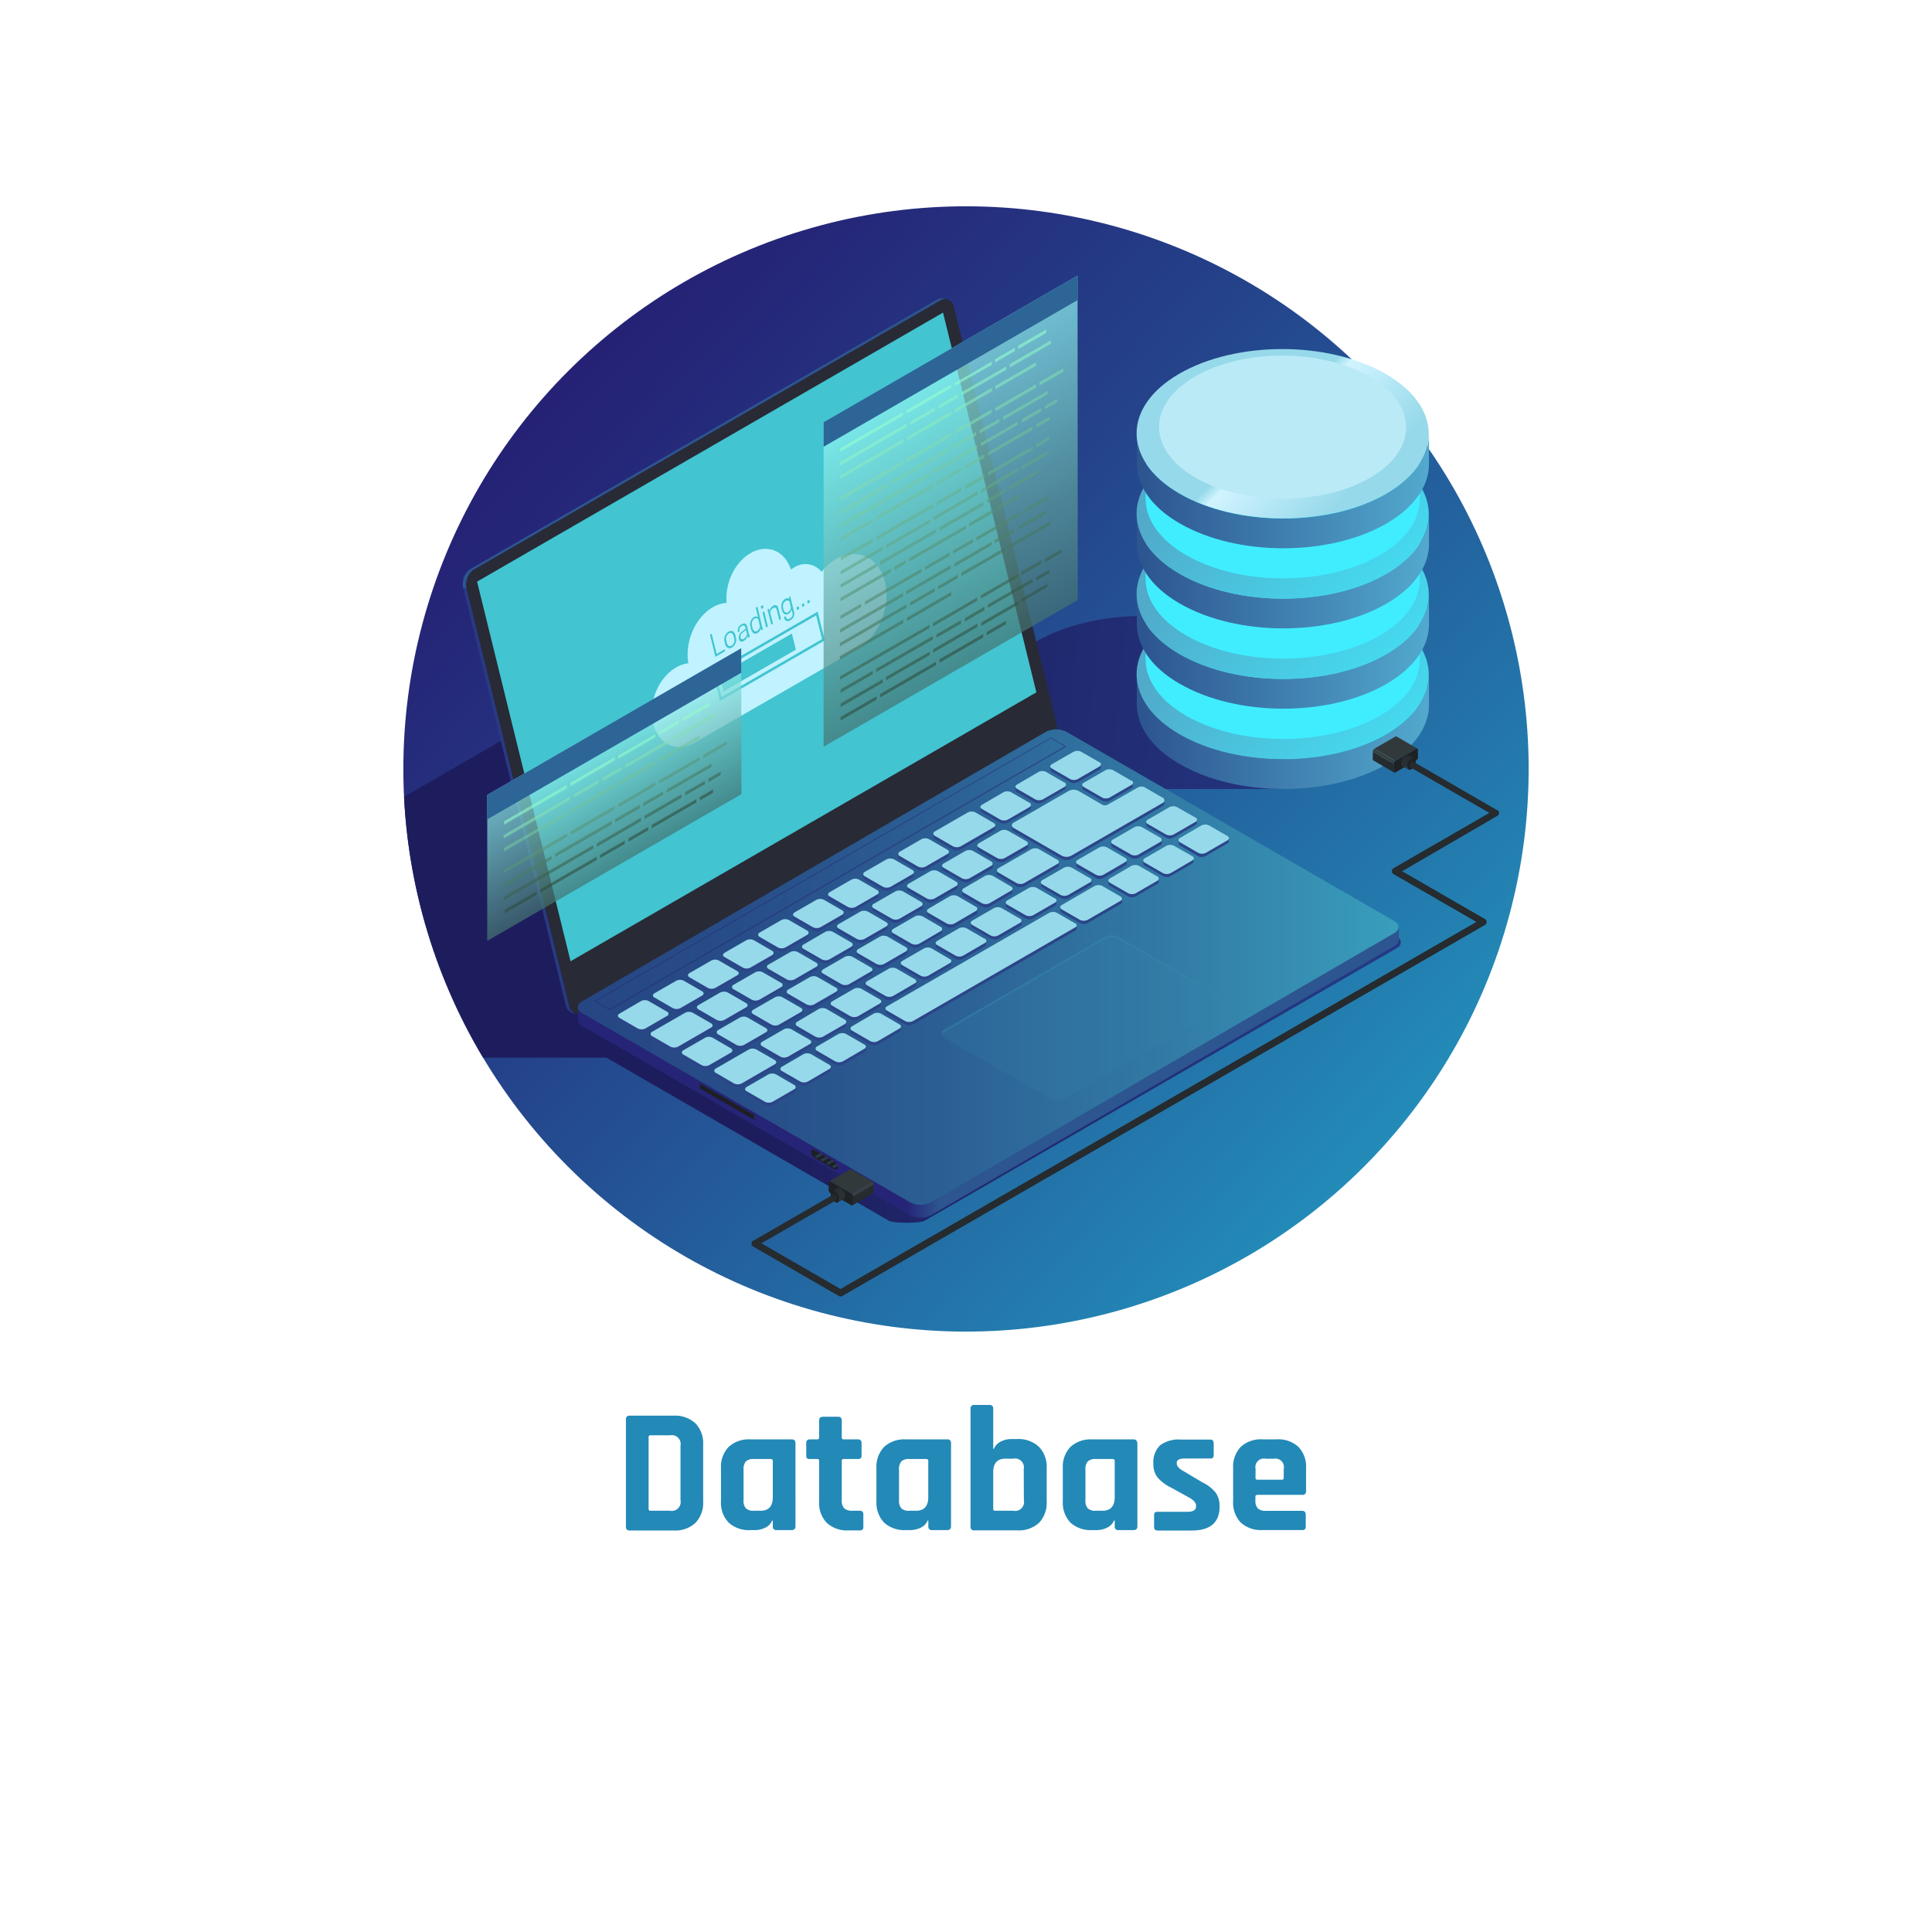 <svg xmlns="http://www.w3.org/2000/svg" xmlns:xlink="http://www.w3.org/1999/xlink" viewBox="0 0 450 450"><defs><style>.cls-1{mask:url(#mask);filter:url(#luminosity-noclip-2);}.cls-2,.cls-29,.cls-30{mix-blend-mode:multiply;}.cls-2{fill:url(#Áåçûìÿííûé_ãðàäèåíò_3);}.cls-3{fill:none;}.cls-4{fill:#1d1f26;}.cls-5{isolation:isolate;}.cls-6{fill:#2389b7;}.cls-7{fill:url(#Áåçûìÿííûé_ãðàäèåíò_2226);}.cls-8{clip-path:url(#clip-path);}.cls-9{fill:url(#Áåçûìÿííûé_ãðàäèåíò_2004);}.cls-10{fill:url(#Áåçûìÿííûé_ãðàäèåíò_2004-2);}.cls-11{fill:url(#Áåçûìÿííûé_ãðàäèåíò_3302);}.cls-12{fill:url(#Áåçûìÿííûé_ãðàäèåíò_3245);}.cls-13{fill:#40edff;}.cls-14{fill:url(#Áåçûìÿííûé_ãðàäèåíò_3302-2);}.cls-15{fill:url(#Áåçûìÿííûé_ãðàäèåíò_3245-2);}.cls-16{fill:url(#Áåçûìÿííûé_ãðàäèåíò_3302-3);}.cls-17{fill:url(#Áåçûìÿííûé_ãðàäèåíò_3245-3);}.cls-18{fill:url(#Áåçûìÿííûé_ãðàäèåíò_3302-4);}.cls-19{fill:url(#Áåçûìÿííûé_ãðàäèåíò_3316);}.cls-20{fill:#bbeaf7;}.cls-21{fill:#2d5590;}.cls-22{fill:#293a82;}.cls-23{fill:#282a35;}.cls-24{fill:#42c4d1;}.cls-25{fill:url(#Áåçûìÿííûé_ãðàäèåíò_32);}.cls-26{fill:url(#Áåçûìÿííûé_ãðàäèåíò_17);}.cls-27{fill:#2b4588;}.cls-28{fill:#96d9ea;}.cls-29,.cls-30{fill:#3486ad;}.cls-29{opacity:0.2;}.cls-30,.cls-31{opacity:0.5;}.cls-31{fill:#262476;}.cls-32{clip-path:url(#clip-path-2);}.cls-33{fill:#3c647a;opacity:0.4;}.cls-34{fill:#252b2e;}.cls-35{fill:#31393b;}.cls-36{fill:#374042;}.cls-37{fill:#1e2225;}.cls-38{fill:url(#Áåçûìÿííûé_ãðàäèåíò_2);}.cls-39{fill:#c0f3ff;}.cls-40{fill:url(#Áåçûìÿííûé_ãðàäèåíò_2-2);}.cls-41,.cls-44{opacity:0.7;}.cls-41,.cls-42,.cls-44,.cls-45{mix-blend-mode:screen;}.cls-41{fill:url(#Áåçûìÿííûé_ãðàäèåíò_5);}.cls-42,.cls-45{opacity:0.6;}.cls-42{fill:url(#Áåçûìÿííûé_ãðàäèåíò_232);}.cls-43{fill:#2d6597;}.cls-44{fill:url(#Áåçûìÿííûé_ãðàäèåíò_5-2);}.cls-45{fill:url(#Áåçûìÿííûé_ãðàäèåíò_232-2);}.cls-46{mask:url(#mask-2);}.cls-47{opacity:0.25;mix-blend-mode:overlay;fill:url(#Áåçûìÿííûé_ãðàäèåíò_2258);}.cls-48{filter:url(#luminosity-noclip);}</style><filter id="luminosity-noclip" x="0" y="-8417" width="450" height="32766" filterUnits="userSpaceOnUse" color-interpolation-filters="sRGB"><feFlood flood-color="#fff" result="bg"/><feBlend in="SourceGraphic" in2="bg"/></filter><mask id="mask" x="0" y="-8417" width="450" height="32766" maskUnits="userSpaceOnUse"><g class="cls-48"/></mask><linearGradient id="Áåçûìÿííûé_ãðàäèåíò_3" x1="125.61" y1="52.86" x2="270.67" y2="304.1" gradientUnits="userSpaceOnUse"><stop offset="0"/><stop offset="0.1" stop-color="#1f1f1f"/><stop offset="0.44" stop-color="#7e7e7e"/><stop offset="0.71" stop-color="#c3c3c3"/><stop offset="0.9" stop-color="#eee"/><stop offset="1" stop-color="#fff"/></linearGradient><linearGradient id="Áåçûìÿííûé_ãðàäèåíò_2226" x1="324.87" y1="272.8" x2="108.87" y2="70.14" gradientTransform="translate(192.54 -106.64) rotate(45)" gradientUnits="userSpaceOnUse"><stop offset="0" stop-color="#238eba"/><stop offset="0.18" stop-color="#2375aa"/><stop offset="0.55" stop-color="#24448b"/><stop offset="0.84" stop-color="#252678"/><stop offset="1" stop-color="#251b71"/></linearGradient><clipPath id="clip-path"><circle class="cls-3" cx="225" cy="179.1" r="131.05" transform="translate(-60.74 211.56) rotate(-45)"/></clipPath><linearGradient id="Áåçûìÿííûé_ãðàäèåíò_2004" x1="186.64" y1="154.49" x2="317.64" y2="167.16" gradientUnits="userSpaceOnUse"><stop offset="0" stop-color="#1d1d5e"/><stop offset="1" stop-color="#243984"/></linearGradient><linearGradient id="Áåçûìÿííûé_ãðàäèåíò_2004-2" x1="183.23" y1="209.85" x2="316.21" y2="222.71" xlink:href="#Áåçûìÿííûé_ãðàäèåíò_2004"/><linearGradient id="Áåçûìÿííûé_ãðàäèåíò_3302" x1="266" y1="170.4" x2="332.03" y2="170.4" gradientUnits="userSpaceOnUse"><stop offset="0" stop-color="#2d5590"/><stop offset="1" stop-color="#52a8cd"/></linearGradient><linearGradient id="Áåçûìÿííûé_ãðàäèåíò_3245" x1="283.97" y1="142.34" x2="323.76" y2="182.13" gradientUnits="userSpaceOnUse"><stop offset="0" stop-color="#51aac9"/><stop offset="1" stop-color="#43e1f5"/></linearGradient><linearGradient id="Áåçûìÿííûé_ãðàäèåíò_3302-2" x1="266" y1="151.7" x2="332.03" y2="151.7" xlink:href="#Áåçûìÿííûé_ãðàäèåíò_3302"/><linearGradient id="Áåçûìÿííûé_ãðàäèåíò_3245-2" x1="283.97" y1="123.63" x2="323.76" y2="163.43" xlink:href="#Áåçûìÿííûé_ãðàäèåíò_3245"/><linearGradient id="Áåçûìÿííûé_ãðàäèåíò_3302-3" x1="266" y1="132.99" x2="332.03" y2="132.99" xlink:href="#Áåçûìÿííûé_ãðàäèåíò_3302"/><linearGradient id="Áåçûìÿííûé_ãðàäèåíò_3245-3" x1="283.97" y1="104.93" x2="323.76" y2="144.72" xlink:href="#Áåçûìÿííûé_ãðàäèåíò_3245"/><linearGradient id="Áåçûìÿííûé_ãðàäèåíò_3302-4" x1="266" y1="114.29" x2="332.03" y2="114.29" xlink:href="#Áåçûìÿííûé_ãðàäèåíò_3302"/><linearGradient id="Áåçûìÿííûé_ãðàäèåíò_3316" x1="283.97" y1="86.22" x2="323.76" y2="126.02" gradientUnits="userSpaceOnUse"><stop offset="0.31" stop-color="#96d9ea"/><stop offset="0.36" stop-color="#d1f4ff"/><stop offset="0.74" stop-color="#96d9ea"/></linearGradient><linearGradient id="Áåçûìÿííûé_ãðàäèåíò_32" x1="211.14" y1="249.78" x2="218.85" y2="249.78" gradientUnits="userSpaceOnUse"><stop offset="0" stop-color="#262476"/><stop offset="1" stop-color="#2d5590"/></linearGradient><linearGradient id="Áåçûìÿííûé_ãðàäèåíò_17" x1="134.64" y1="225.25" x2="325.73" y2="225.25" gradientUnits="userSpaceOnUse"><stop offset="0" stop-color="#264683"/><stop offset="0.18" stop-color="#274c87"/><stop offset="0.43" stop-color="#2b5e93"/><stop offset="0.73" stop-color="#327ca6"/><stop offset="1" stop-color="#399ebc"/></linearGradient><clipPath id="clip-path-2"><path class="cls-4" d="M189.85,269.76l4.37,2.52c.51.29.92.11.92-.39a2,2,0,0,0-.92-1.46l-4.37-2.51c-.51-.3-.92-.12-.92.39A1.91,1.91,0,0,0,189.85,269.76Z"/></clipPath><linearGradient id="Áåçûìÿííûé_ãðàäèåíò_2" x1="172.12" y1="237.82" x2="173.59" y2="240.36" gradientTransform="matrix(0.5, -0.87, -0.87, -0.5, 316.13, 547.41)" gradientUnits="userSpaceOnUse"><stop offset="0" stop-color="#2b3234"/><stop offset="0.22" stop-color="#292f32"/><stop offset="1" stop-color="#252b2e"/></linearGradient><linearGradient id="Áåçûìÿííûé_ãðàäèåíò_2-2" x1="284.19" y1="245.33" x2="285.66" y2="247.88" gradientTransform="translate(256.65 547.41) rotate(-120)" xlink:href="#Áåçûìÿííûé_ãðàäèåíò_2"/><linearGradient id="Áåçûìÿííûé_ãðàäèåíò_5" x1="205.04" y1="90.72" x2="237.77" y2="147.41" gradientUnits="userSpaceOnUse"><stop offset="0" stop-color="#95fffb"/><stop offset="0.63" stop-color="#60a5a2"/><stop offset="1" stop-color="#447472"/></linearGradient><linearGradient id="Áåçûìÿííûé_ãðàäèåíò_232" x1="206.06" y1="98.54" x2="233.47" y2="146.01" gradientUnits="userSpaceOnUse"><stop offset="0" stop-color="#95ffce"/><stop offset="0.03" stop-color="#91f9c9"/><stop offset="0.51" stop-color="#5b9c7e"/><stop offset="0.84" stop-color="#39624e"/><stop offset="1" stop-color="#2c4b3c"/></linearGradient><linearGradient id="Áåçûìÿííûé_ãðàäèåíò_5-2" x1="135.7" y1="172.31" x2="150.43" y2="197.82" xlink:href="#Áåçûìÿííûé_ãðàäèåíò_5"/><linearGradient id="Áåçûìÿííûé_ãðàäèåíò_232-2" x1="136.81" y1="180.09" x2="146.11" y2="196.21" xlink:href="#Áåçûìÿííûé_ãðàäèåíò_232"/><filter id="luminosity-noclip-2" x="0" y="0" width="450" height="450" filterUnits="userSpaceOnUse" color-interpolation-filters="sRGB"><feFlood flood-color="#fff" result="bg"/><feBlend in="SourceGraphic" in2="bg"/></filter><mask id="mask-2" x="0" y="0" width="450" height="450" maskUnits="userSpaceOnUse"><g class="cls-1"><rect id="_4" data-name="4" class="cls-2" width="450" height="450"/></g></mask><linearGradient id="Áåçûìÿííûé_ãðàäèåíò_2258" x1="125.61" y1="52.86" x2="270.67" y2="304.1" gradientUnits="userSpaceOnUse"><stop offset="0" stop-color="#3b2f22"/><stop offset="0.37" stop-color="#567c7e"/><stop offset="0.67" stop-color="#6bb7c3"/><stop offset="0.89" stop-color="#78dbee"/><stop offset="1" stop-color="#7de9ff"/></linearGradient></defs><title>Artboard 3</title><g class="cls-5"><g id="_0" data-name="0"><g id="_2" data-name="2"><path class="cls-6" d="M156.92,329.74H146.66a.77.77,0,0,0-.87.87v25a.77.77,0,0,0,.87.87h10.26a6.9,6.9,0,0,0,5.05-1.76,6.68,6.68,0,0,0,1.81-5V336.51a6.68,6.68,0,0,0-1.81-5A6.94,6.94,0,0,0,156.92,329.74Zm1.58,19.69a2.07,2.07,0,0,1-2.45,2.45h-4.53a.4.4,0,0,1-.45-.45V334.76a.4.4,0,0,1,.45-.45h4.53a2.07,2.07,0,0,1,2.45,2.45Z"/><path class="cls-6" d="M184.39,335.26h-9.6a6.93,6.93,0,0,0-5.07,1.75,6.72,6.72,0,0,0-1.79,5v7.64a6.73,6.73,0,0,0,1.79,5,7,7,0,0,0,5.07,1.74h1a5.53,5.53,0,0,0,2.45-.56,3.16,3.16,0,0,0,1.62-1.68H180v1.37a.78.78,0,0,0,.88.87h3.49c.61,0,.91-.29.91-.87V336.14C185.3,335.55,185,335.26,184.39,335.26ZM180,348.72q0,3.16-2.86,3.16h-1.54a2.5,2.5,0,0,1-1.87-.56,2.67,2.67,0,0,1-.54-1.89v-7.14a2.71,2.71,0,0,1,.54-1.9,2.55,2.55,0,0,1,1.87-.56h3.91c.33,0,.49.16.49.46Z"/><path class="cls-6" d="M200.22,351.88h-1.67a2.68,2.68,0,0,1-1.91-.56,2.51,2.51,0,0,1-.58-1.85v-9.18c0-.3.17-.46.5-.46h3.24a1,1,0,0,0,.69-.18.94.94,0,0,0,.18-.65v-2.86a.77.77,0,0,0-.87-.88h-3.24c-.33,0-.5-.15-.5-.45v-3.95a.77.77,0,0,0-.87-.87H191.7c-.61,0-.91.29-.91.87v3.95a.4.4,0,0,1-.46.45h-1.66a.78.78,0,0,0-.88.88V339a.92.92,0,0,0,.19.67,1.07,1.07,0,0,0,.69.16h1.66a.41.41,0,0,1,.46.46v9.43a6.65,6.65,0,0,0,1.8,5,7,7,0,0,0,5.09,1.74h2.54a1,1,0,0,0,.68-.18.89.89,0,0,0,.19-.65v-2.87A.77.77,0,0,0,200.22,351.88Z"/><path class="cls-6" d="M220.58,335.26H211a6.93,6.93,0,0,0-5.07,1.75,6.72,6.72,0,0,0-1.79,5v7.64a6.73,6.73,0,0,0,1.79,5,7,7,0,0,0,5.07,1.74h1a5.53,5.53,0,0,0,2.45-.56,3.16,3.16,0,0,0,1.62-1.68h.16v1.37a.77.77,0,0,0,.88.87h3.49c.6,0,.91-.29.91-.87V336.14A.79.79,0,0,0,220.58,335.26Zm-4.37,13.46q0,3.16-2.86,3.16h-1.54a2.5,2.5,0,0,1-1.87-.56,2.67,2.67,0,0,1-.54-1.89v-7.14a2.71,2.71,0,0,1,.54-1.9,2.55,2.55,0,0,1,1.87-.56h3.9c.34,0,.5.16.5.46Z"/><path class="cls-6" d="M236.9,335.18h-1.33a5.41,5.41,0,0,0-2.45.58,3.31,3.31,0,0,0-1.62,1.7h-.16v-9.34a.78.78,0,0,0-.88-.88h-3.53a.78.78,0,0,0-.87.88v27.46a.77.77,0,0,0,.87.87h10a7,7,0,0,0,5.07-1.74,6.73,6.73,0,0,0,1.79-5V342a6.73,6.73,0,0,0-1.79-5A7,7,0,0,0,236.9,335.18Zm1.58,14.25a2.07,2.07,0,0,1-2.45,2.45h-4.24a.4.4,0,0,1-.45-.45v-8.52q0-3.17,2.86-3.16H236a2.07,2.07,0,0,1,2.45,2.45Z"/><path class="cls-6" d="M264,335.26h-9.6a7,7,0,0,0-5.07,1.75,6.71,6.71,0,0,0-1.78,5v7.64a6.73,6.73,0,0,0,1.78,5,7,7,0,0,0,5.07,1.74h1a5.46,5.46,0,0,0,2.45-.56,3.09,3.09,0,0,0,1.62-1.68h.17v1.37a.77.77,0,0,0,.87.87H264c.61,0,.92-.29.92-.87V336.14C264.87,335.55,264.56,335.26,264,335.26Zm-4.36,13.46q0,3.16-2.87,3.16h-1.53a2.53,2.53,0,0,1-1.88-.56,2.67,2.67,0,0,1-.54-1.89v-7.14a2.71,2.71,0,0,1,.54-1.9,2.57,2.57,0,0,1,1.88-.56h3.9c.33,0,.5.16.5.46Z"/><path class="cls-6" d="M280.07,345.28l-4.19-2.5c-1.19-.63-1.79-1.26-1.79-1.87v-.2c0-.7.68-1,2-1h5.77a.89.89,0,0,0,.67-.19,1,1,0,0,0,.16-.64v-2.7c0-.59-.28-.88-.83-.88H275a7.13,7.13,0,0,0-4.82,1.37,5.49,5.49,0,0,0-1.54,4.28,5,5,0,0,0,1,3.2,9.52,9.52,0,0,0,3.12,2.33l4.11,2.28q1.71.91,1.71,1.92v.2c0,.83-.68,1.25-2,1.25h-6.94a.85.85,0,0,0-.66.19.91.91,0,0,0-.17.64v2.66c0,.58.28.87.83.87h7.89q6.53,0,6.53-5.56a5.43,5.43,0,0,0-.87-3.22A8.8,8.8,0,0,0,280.07,345.28Z"/><path class="cls-6" d="M292.91,348.18h10.43a.77.77,0,0,0,.87-.87V342a6.68,6.68,0,0,0-1.79-5,6.92,6.92,0,0,0-5.06-1.75h-3.29A6.94,6.94,0,0,0,289,337a6.71,6.71,0,0,0-1.78,5v7.64a6.73,6.73,0,0,0,1.78,5,7,7,0,0,0,5.07,1.74h9.19a1,1,0,0,0,.68-.18.89.89,0,0,0,.19-.65v-2.74c0-.61-.29-.91-.87-.91h-8.4a2.65,2.65,0,0,1-1.89-.56,2.57,2.57,0,0,1-.56-1.85v-.92C292.41,348.34,292.58,348.18,292.91,348.18Zm-.46-6a2,2,0,0,1,2.41-2.41h1.75A2,2,0,0,1,299,342.2v2a.4.4,0,0,1-.46.45h-5.65a.4.4,0,0,1-.46-.45Z"/></g><g id="_1" data-name="1"><circle class="cls-7" cx="225" cy="179.1" r="131.05" transform="translate(-60.74 211.56) rotate(-45)"/><g class="cls-8"><path class="cls-9" d="M298.9,143.47H266.14c-8.93,0-17.87,2-24.68,5.9-13.63,7.87-13.63,20.63,0,28.5,6.81,3.94,15.75,5.91,24.68,5.91H298.9Z"/><path class="cls-10" d="M325.56,218.29l-90-49.14-71.4,41.23L178.28,137l-122,70.41-7.2,31.12,3,7.82h89.17l65.81,38c1,.6,7.23.6,8.27,0l110.25-63.65A1.39,1.39,0,0,0,325.56,218.29Z"/></g><g id="_16" data-name="16"><g class="cls-5"><path class="cls-11" d="M322.9,171.06c-13.25,7.71-34.79,7.71-48.12,0-6.71-3.87-10.06-9-10-14l0,6.94c0,5.08,3.34,10.16,10.05,14,13.33,7.7,34.87,7.7,48.12,0,6.58-3.82,9.88-8.83,9.89-13.84l0-6.93C332.78,162.24,329.48,167.24,322.9,171.06Z"/><path class="cls-12" d="M322.75,143.19c-13.34-7.69-34.88-7.7-48.13,0s-13.17,20.18.16,27.88,34.87,7.7,48.12,0S336.08,150.89,322.75,143.19Z"/></g><path class="cls-13" d="M330.62,148.14c.43-5.06-2.66-10.21-9.35-14.07-12.51-7.22-32.73-7.23-45.16,0-6.2,3.6-9.28,8.31-9.28,13,0,0,0,6.46,0,6.46,0,4.77,3.13,9.54,9.43,13.17,12.51,7.23,32.72,7.23,45.16,0,6.17-3.59,9.26-8.28,9.27-13l0-6.5C330.69,147.54,330.64,147.84,330.62,148.14Z"/><g class="cls-5"><path class="cls-14" d="M322.9,152.36c-13.25,7.7-34.79,7.7-48.12,0-6.71-3.87-10.06-9-10-14l0,6.93c0,5.08,3.34,10.17,10.05,14,13.33,7.7,34.87,7.7,48.12,0,6.58-3.82,9.88-8.82,9.89-13.83l0-6.94C332.78,143.53,329.48,148.54,322.9,152.36Z"/><path class="cls-15" d="M322.75,124.49c-13.34-7.7-34.88-7.7-48.13,0s-13.17,20.19.16,27.88,34.87,7.7,48.12,0S336.08,132.19,322.75,124.49Z"/></g><path class="cls-13" d="M330.62,129.43c.43-5.06-2.66-10.2-9.35-14.07-12.51-7.22-32.73-7.22-45.16,0-6.2,3.6-9.28,8.32-9.28,13,0-.05,0,6.46,0,6.46,0,4.76,3.13,9.53,9.43,13.17,12.51,7.22,32.72,7.22,45.16,0,6.17-3.58,9.26-8.28,9.27-13l0-6.51C330.69,128.83,330.64,129.13,330.62,129.43Z"/><g class="cls-5"><path class="cls-16" d="M322.9,133.65c-13.25,7.71-34.79,7.71-48.12,0-6.71-3.87-10.06-9-10-14l0,6.94c0,5.07,3.34,10.16,10.05,14,13.33,7.7,34.87,7.7,48.12,0,6.58-3.82,9.88-8.83,9.89-13.84l0-6.93C332.78,124.83,329.48,129.83,322.9,133.65Z"/><path class="cls-17" d="M322.75,105.78c-13.34-7.69-34.88-7.7-48.13,0s-13.17,20.18.16,27.88,34.87,7.7,48.12,0S336.08,113.48,322.75,105.78Z"/></g><path class="cls-13" d="M330.62,110.73c.43-5.06-2.66-10.21-9.35-14.07-12.51-7.22-32.73-7.23-45.16,0-6.2,3.61-9.28,8.32-9.28,13,0,0,0,6.46,0,6.46,0,4.77,3.13,9.54,9.43,13.17,12.51,7.23,32.72,7.23,45.16,0,6.17-3.59,9.26-8.28,9.27-13l0-6.5C330.69,110.13,330.64,110.43,330.62,110.73Z"/><g class="cls-5"><path class="cls-18" d="M322.9,115c-13.25,7.7-34.79,7.7-48.12,0-6.71-3.87-10.06-9-10-14l0,6.93c0,5.08,3.34,10.17,10.05,14,13.33,7.7,34.87,7.7,48.12,0,6.58-3.82,9.88-8.82,9.89-13.83l0-6.94C332.78,106.12,329.48,111.12,322.9,115Z"/><path class="cls-19" d="M322.75,87.08c-13.34-7.7-34.88-7.7-48.13,0s-13.17,20.19.16,27.88,34.87,7.7,48.12,0S336.08,94.78,322.75,87.08Z"/><path class="cls-20" d="M319,87.71c-11.27-6.5-29.48-6.51-40.67,0s-11.13,17.05.13,23.56,29.47,6.5,40.67,0S330.3,94.22,319,87.71Z"/></g></g><g class="cls-5"><path class="cls-21" d="M219.68,69.52a2.08,2.08,0,0,0-1.43.26L109.56,132.54l.8.16L219.06,70a2,2,0,0,1,1.42-.27Z"/><path class="cls-22" d="M132.57,234.21l-23.86-97.06-.8-.17,23.86,97.07A2.42,2.42,0,0,0,133.5,236l.81.16A2.42,2.42,0,0,1,132.57,234.21Z"/><path class="cls-21" d="M110.36,132.7l-.8-.16a4.18,4.18,0,0,0-1.65,4.44l.8.17A4.21,4.21,0,0,1,110.36,132.7Z"/><path class="cls-23" d="M246.08,168.68,222.21,71.62c-.41-1.69-1.82-2.44-3.15-1.67L110.36,132.7a4.21,4.21,0,0,0-1.65,4.45l23.86,97.06c.42,1.69,1.83,2.44,3.16,1.67l108.69-62.75A4.21,4.21,0,0,0,246.08,168.68Z"/><polygon class="cls-24" points="241.39 161.26 219.65 72.81 111.12 135.47 132.89 223.9 241.39 161.26"/></g><g class="cls-5"><path class="cls-25" d="M134.64,234.59v3a1.68,1.68,0,0,0,1,1.39L212,283.07a5.33,5.33,0,0,0,4.81,0l108-62.75a1.7,1.7,0,0,0,1-1.38v-3Z"/><path class="cls-26" d="M324.73,214.52,248.4,170.45a5.32,5.32,0,0,0-4.79,0l-108,62.76c-1.32.76-1.32,2,0,2.78L212,280.05a5.3,5.3,0,0,0,4.81,0l108-62.75C326.07,216.53,326.06,215.29,324.73,214.52Z"/></g><path class="cls-27" d="M236.5,183.86a.28.28,0,0,1,0-.18.25.25,0,0,1,0-.17.55.55,0,0,1,.34-.6l5-2.92a2,2,0,0,1,1.78,0l4.25,2.46a.57.57,0,0,1,.34.6.48.48,0,0,1,0,.17.49.49,0,0,1,0,.17.57.57,0,0,1-.34.6l-5.06,2.92a2,2,0,0,1-1.77,0l-4.25-2.46A.54.54,0,0,1,236.5,183.86Zm8.5-4.12,4.25,2.46a2,2,0,0,0,1.77,0l5.06-2.92a.57.57,0,0,0,.34-.6.49.49,0,0,0,0-.17.48.48,0,0,0,0-.17.57.57,0,0,0-.34-.6l-4.25-2.46a2,2,0,0,0-1.78,0L245,178.2a.55.55,0,0,0-.34.6.25.25,0,0,0,0,.17.25.25,0,0,0,0,.17A.54.54,0,0,0,245,179.74Zm-16.32,9.43,4.25,2.45a2,2,0,0,0,1.77,0l5.06-2.92a.57.57,0,0,0,.34-.6.49.49,0,0,0,0-.17.49.49,0,0,0,0-.17.57.57,0,0,0-.34-.6l-4.25-2.46a2,2,0,0,0-1.78,0l-5,2.92c-.29.17-.39.39-.34.6a.25.25,0,0,0,0,.17.28.28,0,0,0,0,.18C228.29,188.78,228.39,189,228.68,189.17Zm-61.4,52.51,4.25,2.46a2,2,0,0,0,1.78,0l5.05-2.92a.55.55,0,0,0,.34-.6.25.25,0,0,0,0-.17.25.25,0,0,0,0-.17.54.54,0,0,0-.34-.6l-4.25-2.46a2,2,0,0,0-1.77,0l-5.06,2.92a.57.57,0,0,0-.34.6.49.49,0,0,0,0,.17.48.48,0,0,0,0,.17A.57.57,0,0,0,167.28,241.68Zm17.81-27.4,4.25,2.45a1.93,1.93,0,0,0,1.78,0l5.06-2.91a.58.58,0,0,0,.34-.6.54.54,0,0,0,0-.18.49.49,0,0,0,0-.17.57.57,0,0,0-.34-.6l-4.25-2.45a1.93,1.93,0,0,0-1.78,0l-5.06,2.91a.58.58,0,0,0-.34.6.54.54,0,0,0,0,.18.49.49,0,0,0,0,.17A.57.57,0,0,0,185.09,214.28Zm16.32-9.42,4.25,2.45a2,2,0,0,0,1.78,0l5.06-2.92a.55.55,0,0,0,.33-.6.25.25,0,0,0,0-.17.25.25,0,0,0,0-.17.55.55,0,0,0-.33-.6l-4.25-2.46a2,2,0,0,0-1.78,0l-5.06,2.92a.58.58,0,0,0-.34.6.54.54,0,0,0,0,.18.48.48,0,0,0,0,.17A.58.58,0,0,0,201.41,204.86Zm16.32-9.42,4.25,2.45a2,2,0,0,0,1.78,0l7.69-4.44a.55.55,0,0,0,.33-.6.25.25,0,0,0,0-.17.25.25,0,0,0,0-.17.55.55,0,0,0-.33-.6l-4.25-2.46a2,2,0,0,0-1.78,0l-7.69,4.44a.57.57,0,0,0-.34.6.49.49,0,0,0,0,.17.54.54,0,0,0,0,.18A.58.58,0,0,0,217.73,195.44Zm-8.16,4.71,4.25,2.45a2,2,0,0,0,1.78,0l5.06-2.92a.55.55,0,0,0,.33-.6.25.25,0,0,0,0-.17.25.25,0,0,0,0-.17.55.55,0,0,0-.33-.6l-4.26-2.46a2,2,0,0,0-1.77,0l-5.06,2.92a.58.58,0,0,0-.34.6.48.48,0,0,0,0,.17.54.54,0,0,0,0,.18A.58.58,0,0,0,209.57,200.15Zm-16.32,9.42L197.5,212a1.93,1.93,0,0,0,1.78,0l5.06-2.92a.57.57,0,0,0,.34-.6.48.48,0,0,0,0-.17.49.49,0,0,0,0-.17.57.57,0,0,0-.34-.6l-4.25-2.45a1.93,1.93,0,0,0-1.78,0L193.25,208a.58.58,0,0,0-.34.6.54.54,0,0,0,0,.18.48.48,0,0,0,0,.17A.58.58,0,0,0,193.25,209.57ZM228,198.18l4.25,2.45a2,2,0,0,0,1.78,0l5.06-2.92a.55.55,0,0,0,.33-.6.25.25,0,0,0,0-.17.25.25,0,0,0,0-.17.55.55,0,0,0-.33-.6l-4.26-2.46a2,2,0,0,0-1.77,0L228,196.63a.58.58,0,0,0-.34.6.54.54,0,0,0,0,.18.48.48,0,0,0,0,.17A.58.58,0,0,0,228,198.18Zm-65.27,37.69,4.25,2.45a2,2,0,0,0,1.77,0l5.06-2.92a.57.57,0,0,0,.34-.6.49.49,0,0,0,0-.17.49.49,0,0,0,0-.17.57.57,0,0,0-.34-.6l-4.25-2.46a2,2,0,0,0-1.78,0l-5.05,2.92c-.29.17-.39.39-.34.6a.25.25,0,0,0,0,.17.28.28,0,0,0,0,.18C162.3,235.48,162.4,235.7,162.69,235.87Zm57.11-33,4.25,2.45a1.93,1.93,0,0,0,1.78,0l5.06-2.92a.55.55,0,0,0,.33-.6.25.25,0,0,0,0-.17.25.25,0,0,0,0-.17.55.55,0,0,0-.33-.6l-4.25-2.45a1.93,1.93,0,0,0-1.78,0l-5.06,2.91a.58.58,0,0,0-.34.6.54.54,0,0,0,0,.18.48.48,0,0,0,0,.17A.58.58,0,0,0,219.8,202.89Zm-8.16,4.71,4.25,2.45a1.93,1.93,0,0,0,1.78,0l5.06-2.91a.56.56,0,0,0,.33-.6.28.28,0,0,0,0-.18.25.25,0,0,0,0-.17.56.56,0,0,0-.33-.6l-4.25-2.45a1.93,1.93,0,0,0-1.78,0l-5.06,2.92a.56.56,0,0,0-.34.59.54.54,0,0,0,0,.18.49.49,0,0,0,0,.17A.57.57,0,0,0,211.64,207.6Zm-8.16,4.71,4.25,2.45a1.93,1.93,0,0,0,1.78,0l5.06-2.91a.58.58,0,0,0,.34-.6.54.54,0,0,0,0-.18.48.48,0,0,0,0-.17.58.58,0,0,0-.34-.6l-4.25-2.45a1.93,1.93,0,0,0-1.78,0l-5.06,2.92a.57.57,0,0,0-.34.6.48.48,0,0,0,0,.17.49.49,0,0,0,0,.17A.57.57,0,0,0,203.48,212.31Zm-32.64,18.84,4.26,2.46a2,2,0,0,0,1.77,0l5.06-2.92a.57.57,0,0,0,.34-.6.49.49,0,0,0,0-.17.48.48,0,0,0,0-.17.57.57,0,0,0-.34-.6l-4.25-2.46a2,2,0,0,0-1.78,0l-5.06,2.92a.55.55,0,0,0-.33.6.25.25,0,0,0,0,.17.28.28,0,0,0,0,.18A.54.54,0,0,0,170.84,231.15Zm8.16-4.71,4.25,2.46a2,2,0,0,0,1.78,0l5.06-2.92a.57.57,0,0,0,.34-.6.49.49,0,0,0,0-.17.54.54,0,0,0,0-.18.56.56,0,0,0-.34-.59c-6.26-3.62-4.14-3.55-11.09.46a.55.55,0,0,0-.33.6.25.25,0,0,0,0,.17.25.25,0,0,0,0,.17A.55.55,0,0,0,179,226.44Zm8.16-4.71,4.25,2.46a2,2,0,0,0,1.78,0l5.06-2.92a.58.58,0,0,0,.34-.6.48.48,0,0,0,0-.17.54.54,0,0,0,0-.18.58.58,0,0,0-.34-.6L194,217.27a2,2,0,0,0-1.78,0l-5.06,2.92a.57.57,0,0,0-.34.6.49.49,0,0,0,0,.17.49.49,0,0,0,0,.17A.57.57,0,0,0,187.16,221.73Zm8.16-4.71c4.18,2.41,4.9,3.11,6,2.46l5.06-2.92a.58.58,0,0,0,.34-.6.48.48,0,0,0,0-.17.54.54,0,0,0,0-.18.58.58,0,0,0-.34-.6l-4.25-2.45a2,2,0,0,0-1.78,0l-5.06,2.92a.57.57,0,0,0-.34.6.49.49,0,0,0,0,.17.49.49,0,0,0,0,.17A.57.57,0,0,0,195.32,217Zm-14.55,31a.25.25,0,0,0,0-.17.25.25,0,0,0,0-.17.55.55,0,0,0-.33-.6l-4.25-2.45a1.93,1.93,0,0,0-1.78,0l-7.69,4.43a.58.58,0,0,0-.34.6.48.48,0,0,0,0,.17.54.54,0,0,0,0,.18.58.58,0,0,0,.34.6l4.25,2.45a2,2,0,0,0,1.78,0l7.69-4.44A.55.55,0,0,0,180.77,248.07Zm-10.23-2.74a.25.25,0,0,0,0-.17.25.25,0,0,0,0-.17.55.55,0,0,0-.33-.6L166,241.93a2,2,0,0,0-1.77,0l-5.06,2.92a.57.57,0,0,0-.34.6.49.49,0,0,0,0,.17.54.54,0,0,0,0,.18.58.58,0,0,0,.34.6l4.25,2.45a2,2,0,0,0,1.78,0l5.06-2.92A.55.55,0,0,0,170.54,245.33ZM176.93,219c6.13,3.54,4,3.62,11.09-.46a.58.58,0,0,0,.34-.6.54.54,0,0,0,0-.18.48.48,0,0,0,0-.17.58.58,0,0,0-.34-.6l-4.25-2.45a1.93,1.93,0,0,0-1.78,0l-5.06,2.92a.57.57,0,0,0-.34.6.48.48,0,0,0,0,.17.49.49,0,0,0,0,.17A.57.57,0,0,0,176.93,219Zm85.5-18a.25.25,0,0,0,0-.17.28.28,0,0,0,0-.18c.05-.21-.05-.43-.34-.6l-4.25-2.45a2,2,0,0,0-1.77,0L251,200.52a.57.57,0,0,0-.34.6.49.49,0,0,0,0,.17.49.49,0,0,0,0,.17.57.57,0,0,0,.34.6l4.25,2.46a2,2,0,0,0,1.78,0l5-2.92C262.38,201.43,262.48,201.21,262.43,201ZM166,239.51a.49.49,0,0,0,0-.17.49.49,0,0,0,0-.17.57.57,0,0,0-.34-.6l-4.25-2.46a2,2,0,0,0-1.78,0l-7.69,4.44a.56.56,0,0,0-.33.6.25.25,0,0,0,0,.17.28.28,0,0,0,0,.18.56.56,0,0,0,.33.6l4.26,2.45a2,2,0,0,0,1.77,0l7.69-4.44A.57.57,0,0,0,166,239.51Zm2.82-15.81,4.25,2.46a2,2,0,0,0,1.78,0l5.06-2.92a.58.58,0,0,0,.34-.6.48.48,0,0,0,0-.17.54.54,0,0,0,0-.18.58.58,0,0,0-.34-.6l-4.25-2.45a2,2,0,0,0-1.78,0l-5.06,2.92a.55.55,0,0,0-.33.6.25.25,0,0,0,0,.17.25.25,0,0,0,0,.17A.55.55,0,0,0,168.77,223.7Zm-8.16,4.71,4.25,2.46a2,2,0,0,0,1.78,0L171.7,228a.58.58,0,0,0,.34-.6.48.48,0,0,0,0-.17.54.54,0,0,0,0-.18.58.58,0,0,0-.34-.6L167.45,224a2,2,0,0,0-1.78,0l-5.06,2.92a.55.55,0,0,0-.33.6.25.25,0,0,0,0,.17.25.25,0,0,0,0,.17A.55.55,0,0,0,160.61,228.41Zm-4.89,8.36a.49.49,0,0,0,0-.17.48.48,0,0,0,0-.17.57.57,0,0,0-.34-.6l-4.25-2.46a2,2,0,0,0-1.78,0l-5,2.92a.55.55,0,0,0-.34.6.25.25,0,0,0,0,.17.28.28,0,0,0,0,.18.54.54,0,0,0,.34.59l4.25,2.46a2,2,0,0,0,1.77,0l5.06-2.92A.57.57,0,0,0,155.72,236.77Zm-3.27-3.65,4.26,2.46a2,2,0,0,0,1.77,0l5.06-2.92a.57.57,0,0,0,.34-.6.49.49,0,0,0,0-.17.54.54,0,0,0,0-.18.58.58,0,0,0-.34-.6l-4.25-2.45a2,2,0,0,0-1.78,0l-5.06,2.92a.55.55,0,0,0-.33.6.25.25,0,0,0,0,.17.25.25,0,0,0,0,.17A.55.55,0,0,0,152.45,233.12Zm133.76-37.58a.54.54,0,0,0-.34-.6l-4.25-2.46a2,2,0,0,0-1.78,0l-5,2.92a.58.58,0,0,0-.34.6.48.48,0,0,0,0,.17.54.54,0,0,0,0,.18.58.58,0,0,0,.34.6L279,199.4a2,2,0,0,0,1.78,0l5.05-2.92a.54.54,0,0,0,.34-.6.49.49,0,0,0,0-.17A.49.49,0,0,0,286.21,195.54Zm-32.34,9.19-4.25-2.45a1.93,1.93,0,0,0-1.78,0l-5.05,2.91a.58.58,0,0,0-.34.6.54.54,0,0,0,0,.18.48.48,0,0,0,0,.17.58.58,0,0,0,.34.6l4.25,2.45a1.93,1.93,0,0,0,1.78,0l5.05-2.92a.54.54,0,0,0,.34-.6.48.48,0,0,0,0-.17.49.49,0,0,0,0-.17A.55.55,0,0,0,253.87,204.73Zm16.38-9.39L266,192.89a1.91,1.91,0,0,0-1.77,0l-5.06,2.92a.57.57,0,0,0-.34.6.48.48,0,0,0,0,.17.49.49,0,0,0,0,.17.57.57,0,0,0,.34.6l4.25,2.45a1.93,1.93,0,0,0,1.78,0l5.05-2.91c.29-.17.39-.39.34-.6a.54.54,0,0,0,0-.18.48.48,0,0,0,0-.17C270.64,195.73,270.54,195.51,270.25,195.34Zm-32.7,18.81-4.25-2.45a1.93,1.93,0,0,0-1.78,0l-5.05,2.92a.57.57,0,0,0-.34.6.48.48,0,0,0,0,.17.49.49,0,0,0,0,.17.57.57,0,0,0,.34.6l4.25,2.45a1.93,1.93,0,0,0,1.78,0l5.05-2.91c.29-.17.39-.39.34-.6a.54.54,0,0,0,0-.18.48.48,0,0,0,0-.17C237.94,214.54,237.84,214.32,237.55,214.15ZM267,191.69a.54.54,0,0,0,0,.18.49.49,0,0,0,0,.17.57.57,0,0,0,.34.6l4.25,2.45a1.93,1.93,0,0,0,1.78,0l5.05-2.91c.29-.17.39-.39.34-.6a.54.54,0,0,0,0-.18.48.48,0,0,0,0-.17c.05-.21-.05-.43-.34-.6l-4.25-2.45a1.93,1.93,0,0,0-1.78,0l-5.05,2.92A.56.56,0,0,0,267,191.69ZM204.91,233l-4.25-2.46a2,2,0,0,0-1.77,0l-5.06,2.92a.57.57,0,0,0-.34.6.49.49,0,0,0,0,.17.48.48,0,0,0,0,.17.57.57,0,0,0,.34.6l4.25,2.46a2,2,0,0,0,1.78,0l5-2.92a.55.55,0,0,0,.34-.6.25.25,0,0,0,0-.17.25.25,0,0,0,0-.17A.54.54,0,0,0,204.91,233Zm16.32-9.43L217,221.12a2,2,0,0,0-1.77,0L210.15,224a.57.57,0,0,0-.34.6.49.49,0,0,0,0,.17.49.49,0,0,0,0,.17.57.57,0,0,0,.34.6L214.4,228a2,2,0,0,0,1.78,0l5-2.92c.29-.17.39-.39.34-.6a.25.25,0,0,0,0-.17.28.28,0,0,0,0-.18C221.62,224,221.52,223.74,221.23,223.57Zm-8.16,4.71-4.25-2.45a2,2,0,0,0-1.77,0L202,228.75a.57.57,0,0,0-.34.6.49.49,0,0,0,0,.17.48.48,0,0,0,0,.17.57.57,0,0,0,.34.6l4.25,2.46a2,2,0,0,0,1.78,0l5-2.92a.55.55,0,0,0,.34-.6.25.25,0,0,0,0-.17.28.28,0,0,0,0-.18C213.46,228.67,213.36,228.45,213.07,228.28Zm-16.32,9.43-4.25-2.46a2,2,0,0,0-1.77,0l-5.06,2.92a.58.58,0,0,0-.34.6.49.49,0,0,0,0,.17.54.54,0,0,0,0,.18.58.58,0,0,0,.34.6l4.25,2.45a2,2,0,0,0,1.78,0l5.05-2.92a.54.54,0,0,0,.34-.6.25.25,0,0,0,0-.17.25.25,0,0,0,0-.17A.54.54,0,0,0,196.75,237.71Zm-8.15,4.71L184.34,240a2,2,0,0,0-1.77,0l-5.06,2.92a.58.58,0,0,0-.34.6.48.48,0,0,0,0,.17.54.54,0,0,0,0,.18.58.58,0,0,0,.34.6l4.25,2.45a2,2,0,0,0,1.78,0L188.6,244a.55.55,0,0,0,.33-.6.25.25,0,0,0,0-.17.25.25,0,0,0,0-.17A.55.55,0,0,0,188.6,242.42Zm40.79-23.56-4.25-2.45a2,2,0,0,0-1.78,0l-5.05,2.92a.57.57,0,0,0-.34.6.48.48,0,0,0,0,.17.49.49,0,0,0,0,.17.57.57,0,0,0,.34.6l4.25,2.46a2,2,0,0,0,1.78,0l5-2.92c.29-.17.39-.39.34-.6a.54.54,0,0,0,0-.18.48.48,0,0,0,0-.17C229.78,219.25,229.68,219,229.39,218.86Zm16.32-9.42L241.46,207a1.93,1.93,0,0,0-1.78,0l-5.05,2.91a.58.58,0,0,0-.34.6.54.54,0,0,0,0,.18.49.49,0,0,0,0,.17.57.57,0,0,0,.34.6l4.25,2.45a1.93,1.93,0,0,0,1.78,0l5.05-2.91c.29-.17.39-.39.34-.6a.54.54,0,0,0,0-.18.49.49,0,0,0,0-.17A.55.55,0,0,0,245.71,209.44Zm-44.39,34.07-4.25-2.46a2,2,0,0,0-1.78,0l-5,2.92c-.29.17-.39.39-.34.6a.48.48,0,0,0,0,.17.54.54,0,0,0,0,.18c-.05.21,0,.43.34.6l4.25,2.45a2,2,0,0,0,1.78,0l5-2.92a.54.54,0,0,0,.34-.6.49.49,0,0,0,0-.17.49.49,0,0,0,0-.17A.54.54,0,0,0,201.32,243.51Zm8.16-4.71-4.25-2.46a2,2,0,0,0-1.78,0l-5,2.92a.55.55,0,0,0-.34.6.49.49,0,0,0,0,.17.54.54,0,0,0,0,.18c-.05.21.05.43.34.6l4.25,2.45a2,2,0,0,0,1.78,0l5-2.92a.54.54,0,0,0,.34-.6.49.49,0,0,0,0-.17.48.48,0,0,0,0-.17A.54.54,0,0,0,209.48,238.8Zm-16.32,9.42-4.25-2.46a2,2,0,0,0-1.78,0l-5,2.92a.58.58,0,0,0-.34.6.54.54,0,0,0,0,.18.48.48,0,0,0,0,.17.58.58,0,0,0,.34.6l4.25,2.45a1.93,1.93,0,0,0,1.78,0l5-2.92a.54.54,0,0,0,.34-.6.48.48,0,0,0,0-.17.49.49,0,0,0,0-.17A.54.54,0,0,0,193.16,248.22ZM185,252.93l-4.25-2.45a1.93,1.93,0,0,0-1.78,0l-5.05,2.91a.58.58,0,0,0-.34.6.54.54,0,0,0,0,.18.48.48,0,0,0,0,.17.58.58,0,0,0,.34.6l4.25,2.45a1.93,1.93,0,0,0,1.78,0l5.05-2.92a.54.54,0,0,0,.34-.6.48.48,0,0,0,0-.17.49.49,0,0,0,0-.17A.55.55,0,0,0,185,252.93Zm61.27-52.46L242,198a2,2,0,0,0-1.78,0l-7.68,4.44a.58.58,0,0,0-.34.6.48.48,0,0,0,0,.17.54.54,0,0,0,0,.18.58.58,0,0,0,.34.6l4.25,2.45a2,2,0,0,0,1.78,0l7.68-4.44a.54.54,0,0,0,.34-.6.49.49,0,0,0,0-.17.49.49,0,0,0,0-.17A.54.54,0,0,0,246.27,200.47ZM261,209l-4.25-2.45a1.93,1.93,0,0,0-1.78,0L247.31,211c-.29.17-.39.39-.34.6a.48.48,0,0,0,0,.17.54.54,0,0,0,0,.18c-.05.21.05.43.34.6l4.25,2.45a2,2,0,0,0,1.78,0l7.68-4.44a.54.54,0,0,0,.34-.6.48.48,0,0,0,0-.17.49.49,0,0,0,0-.17A.55.55,0,0,0,261,209Zm16.69-9.39-4.25-2.46a2,2,0,0,0-1.78,0l-5.05,2.92a.58.58,0,0,0-.34.6.54.54,0,0,0,0,.18.48.48,0,0,0,0,.17.58.58,0,0,0,.34.6l4.25,2.45a2,2,0,0,0,1.78,0l5-2.92a.54.54,0,0,0,.34-.6.48.48,0,0,0,0-.17.49.49,0,0,0,0-.17A.54.54,0,0,0,277.71,199.65Zm-8.16,4.71-4.25-2.45a1.93,1.93,0,0,0-1.78,0l-5,2.91a.58.58,0,0,0-.34.6.54.54,0,0,0,0,.18.48.48,0,0,0,0,.17.58.58,0,0,0,.34.6l4.25,2.45a1.93,1.93,0,0,0,1.78,0l5.05-2.92a.54.54,0,0,0,.34-.6.48.48,0,0,0,0-.17.49.49,0,0,0,0-.17A.55.55,0,0,0,269.55,204.36Zm-19.14,10.89-4.25-2.46a2,2,0,0,0-1.77,0L206.6,234.61c-.29.17-.39.39-.34.6a.28.28,0,0,0,0,.18.25.25,0,0,0,0,.17c0,.21.05.43.34.6l4.25,2.45a1.91,1.91,0,0,0,1.77,0l37.79-21.82a.54.54,0,0,0,.34-.6.25.25,0,0,0,0-.17.25.25,0,0,0,0-.17A.54.54,0,0,0,250.41,215.25Zm-31.25.87-4.25-2.45a1.91,1.91,0,0,0-1.77,0l-5.06,2.91a.58.58,0,0,0-.34.6.54.54,0,0,0,0,.18.49.49,0,0,0,0,.17.58.58,0,0,0,.34.6l4.25,2.45a1.93,1.93,0,0,0,1.78,0l5-2.92a.54.54,0,0,0,.34-.59.54.54,0,0,0,0-.18.49.49,0,0,0,0-.17A.55.55,0,0,0,219.16,216.12ZM211,220.83l-4.25-2.45a1.91,1.91,0,0,0-1.77,0l-5.06,2.92a.57.57,0,0,0-.34.6.48.48,0,0,0,0,.17.49.49,0,0,0,0,.17.57.57,0,0,0,.34.6l4.25,2.45a1.93,1.93,0,0,0,1.78,0l5.05-2.91c.29-.17.39-.39.34-.6a.28.28,0,0,0,0-.18.25.25,0,0,0,0-.17C211.39,221.22,211.29,221,211,220.83Zm16.32-9.42L223.07,209a1.93,1.93,0,0,0-1.78,0l-5,2.91a.58.58,0,0,0-.34.6.54.54,0,0,0,0,.18.48.48,0,0,0,0,.17.58.58,0,0,0,.34.6l4.25,2.45a1.93,1.93,0,0,0,1.78,0l5-2.92a.54.54,0,0,0,.34-.6.48.48,0,0,0,0-.17.49.49,0,0,0,0-.17A.55.55,0,0,0,227.32,211.41ZM252.1,183.1a.25.25,0,0,0,0,.17.25.25,0,0,0,0,.17.55.55,0,0,0,.34.6l4.25,2.45a1.91,1.91,0,0,0,1.77,0l5.06-2.91a.58.58,0,0,0,.34-.6.54.54,0,0,0,0-.18.48.48,0,0,0,0-.17.58.58,0,0,0-.34-.6l-4.25-2.45a1.93,1.93,0,0,0-1.78,0l-5.05,2.92A.54.54,0,0,0,252.1,183.1Zm-16.62,23.6-4.25-2.46a2,2,0,0,0-1.78,0l-5,2.92a.58.58,0,0,0-.34.6.48.48,0,0,0,0,.17.54.54,0,0,0,0,.18.58.58,0,0,0,.34.6l4.25,2.45a2,2,0,0,0,1.78,0l5-2.92a.54.54,0,0,0,.34-.6.49.49,0,0,0,0-.17.49.49,0,0,0,0-.17A.54.54,0,0,0,235.48,206.7Zm-32.64,18.84-4.25-2.45a2,2,0,0,0-1.77,0L191.76,226a.57.57,0,0,0-.34.6.48.48,0,0,0,0,.17.49.49,0,0,0,0,.17.57.57,0,0,0,.34.6L196,230a2,2,0,0,0,1.78,0l5.05-2.92c.29-.17.39-.39.34-.6a.28.28,0,0,0,0-.18.25.25,0,0,0,0-.17C203.23,225.93,203.13,225.71,202.84,225.54ZM186.52,235l-4.25-2.45a2,2,0,0,0-1.77,0l-5.06,2.92a.57.57,0,0,0-.34.6.49.49,0,0,0,0,.17.48.48,0,0,0,0,.17.57.57,0,0,0,.34.6l4.25,2.46a2,2,0,0,0,1.78,0l5.05-2.92c.29-.17.39-.39.34-.6a.25.25,0,0,0,0-.17.28.28,0,0,0,0-.18C186.91,235.35,186.81,235.13,186.52,235Zm8.16-4.71-4.25-2.45a2,2,0,0,0-1.77,0l-5.06,2.92a.57.57,0,0,0-.34.6.49.49,0,0,0,0,.17.49.49,0,0,0,0,.17.57.57,0,0,0,.34.6l4.25,2.46a2,2,0,0,0,1.78,0l5.05-2.92c.29-.17.39-.39.34-.6a.25.25,0,0,0,0-.17.28.28,0,0,0,0-.18C195.07,230.64,195,230.42,194.68,230.25Z"/><path class="cls-28" d="M155.38,236.63l-5.06,2.92a2,2,0,0,1-1.77,0l-4.25-2.46c-.5-.28-.5-.74,0-1l5-2.92a1.93,1.93,0,0,1,1.78,0l4.25,2.45A.54.54,0,0,1,155.38,236.63Zm8.16-5.74-4.25-2.45a1.93,1.93,0,0,0-1.78,0l-5.06,2.91c-.49.29-.49.75,0,1l4.26,2.46a2,2,0,0,0,1.77,0l5.06-2.92C164,231.63,164,231.17,163.54,230.89Zm8.16-4.71-4.25-2.45a1.93,1.93,0,0,0-1.78,0l-5.06,2.91c-.49.29-.49.75,0,1l4.25,2.45a1.93,1.93,0,0,0,1.78,0l5.06-2.91C172.19,226.92,172.19,226.46,171.7,226.18Zm8.16-4.71L175.61,219a2,2,0,0,0-1.78,0l-5.06,2.92c-.49.29-.49.75,0,1l4.25,2.45a1.93,1.93,0,0,0,1.78,0l5.06-2.92A.54.54,0,0,0,179.86,221.47Zm8.16-4.71-4.25-2.46a2,2,0,0,0-1.78,0l-5.06,2.92a.54.54,0,0,0,0,1l4.25,2.45a1.93,1.93,0,0,0,1.78,0l5.06-2.92A.54.54,0,0,0,188,216.76Zm8.16-4.71-4.25-2.46a2,2,0,0,0-1.78,0l-5.06,2.92c-.49.28-.49.74,0,1l4.25,2.45a2,2,0,0,0,1.78,0l5.06-2.92A.54.54,0,0,0,196.18,212.05Zm8.16-4.71-4.25-2.46a2,2,0,0,0-1.78,0l-5.06,2.92c-.49.28-.49.74,0,1l4.25,2.45a2,2,0,0,0,1.78,0l5.06-2.92A.54.54,0,0,0,204.34,207.34Zm8.16-4.72-4.25-2.45a2,2,0,0,0-1.78,0l-5.06,2.92a.54.54,0,0,0,0,1l4.25,2.46a2,2,0,0,0,1.78,0l5.06-2.92C213,203.37,213,202.91,212.5,202.62Zm8.16-4.71-4.26-2.45a2,2,0,0,0-1.77,0l-5.06,2.92a.54.54,0,0,0,0,1l4.25,2.46a2,2,0,0,0,1.78,0l5.06-2.92C221.15,198.66,221.15,198.2,220.66,197.91Zm10.79-6.23-4.25-2.45a2,2,0,0,0-1.78,0l-7.69,4.44a.54.54,0,0,0,0,1l4.25,2.46a2,2,0,0,0,1.78,0l7.69-4.44C231.94,192.43,231.94,192,231.45,191.68Zm30.64,8.15-4.25-2.46a2,2,0,0,0-1.77,0L251,200.29c-.49.29-.49.75,0,1l4.25,2.45a1.93,1.93,0,0,0,1.78,0l5-2.91C262.58,200.57,262.58,200.11,262.09,199.83Zm8.16-4.71L266,192.66a2,2,0,0,0-1.77,0l-5.06,2.92a.54.54,0,0,0,0,1l4.25,2.45a1.93,1.93,0,0,0,1.78,0l5.05-2.92A.54.54,0,0,0,270.25,195.12Zm8.16-4.71L274.16,188a2,2,0,0,0-1.78,0l-5.05,2.92c-.49.28-.49.74,0,1l4.25,2.45a2,2,0,0,0,1.78,0l5.05-2.92A.54.54,0,0,0,278.41,190.41Zm-8.86,13.73-4.25-2.46a2,2,0,0,0-1.78,0l-5,2.92c-.49.28-.49.74,0,1l4.25,2.45a2,2,0,0,0,1.78,0l5.05-2.92A.54.54,0,0,0,269.55,204.14Zm8.16-4.72L273.46,197a2,2,0,0,0-1.78,0l-5.05,2.92c-.49.28-.49.74,0,1l4.25,2.45a2,2,0,0,0,1.78,0l5-2.92C278.2,200.17,278.2,199.71,277.71,199.42Zm8.16-4.71-4.25-2.45a2,2,0,0,0-1.78,0l-5,2.92a.54.54,0,0,0,0,1l4.25,2.46a2,2,0,0,0,1.78,0l5.05-2.92C286.36,195.46,286.36,195,285.87,194.71ZM165.61,238.34l-4.25-2.45a2,2,0,0,0-1.78,0l-7.69,4.44a.54.54,0,0,0,0,1l4.26,2.46a2,2,0,0,0,1.77,0l7.69-4.44C166.1,239.09,166.1,238.63,165.61,238.34Zm8.16-4.71-4.25-2.45a2,2,0,0,0-1.78,0l-5.05,2.92c-.5.28-.5.74,0,1l4.25,2.46a2,2,0,0,0,1.77,0l5.06-2.92C174.26,234.38,174.26,233.92,173.77,233.63Zm8.16-4.71-4.25-2.45a1.93,1.93,0,0,0-1.78,0l-5.06,2.92a.54.54,0,0,0,0,1l4.26,2.46a2,2,0,0,0,1.77,0l5.06-2.92A.54.54,0,0,0,181.93,228.92Zm8.16-4.71-4.25-2.45a1.93,1.93,0,0,0-1.78,0L179,224.67c-.49.29-.49.75,0,1l4.25,2.46a2,2,0,0,0,1.78,0l5.06-2.92C190.58,225,190.58,224.49,190.09,224.21Zm8.16-4.71L194,217.05a1.93,1.93,0,0,0-1.78,0L187.16,220c-.49.29-.49.75,0,1l4.25,2.45a1.93,1.93,0,0,0,1.78,0l5.06-2.91C198.74,220.24,198.74,219.78,198.25,219.5Zm8.16-4.71-4.25-2.46a2,2,0,0,0-1.78,0l-5.06,2.92c-.49.29-.49.75,0,1l4.25,2.45a1.93,1.93,0,0,0,1.78,0l5.06-2.91C206.9,215.53,206.9,215.07,206.41,214.79Zm8.16-4.71-4.25-2.46a2,2,0,0,0-1.78,0l-5.06,2.92a.54.54,0,0,0,0,1l4.25,2.45a1.93,1.93,0,0,0,1.78,0l5.06-2.92A.54.54,0,0,0,214.57,210.08Zm8.16-4.71-4.25-2.46a2,2,0,0,0-1.78,0l-5.06,2.92c-.49.28-.49.74,0,1l4.25,2.45a2,2,0,0,0,1.78,0l5.06-2.92A.54.54,0,0,0,222.73,205.37Zm8.16-4.71-4.25-2.46a2,2,0,0,0-1.78,0l-5.06,2.92c-.49.28-.49.74,0,1l4.25,2.45a2,2,0,0,0,1.78,0l5.06-2.92A.54.54,0,0,0,230.89,200.66Zm8.16-4.72-4.26-2.45a2,2,0,0,0-1.77,0L228,196.41c-.49.28-.49.74,0,1l4.25,2.45a2,2,0,0,0,1.78,0l5.06-2.92C239.54,196.69,239.54,196.23,239.05,195.94Zm-68.84,48.22L166,241.71a1.91,1.91,0,0,0-1.77,0l-5.06,2.92a.54.54,0,0,0,0,1l4.25,2.46a2,2,0,0,0,1.78,0l5.06-2.92C170.7,244.91,170.7,244.45,170.21,244.16Zm8.15-4.71L174.11,237a1.91,1.91,0,0,0-1.77,0l-5.06,2.92a.54.54,0,0,0,0,1l4.25,2.46a2,2,0,0,0,1.78,0l5.05-2.92C178.86,240.19,178.86,239.73,178.36,239.45Zm8.16-4.71-4.25-2.45a1.91,1.91,0,0,0-1.77,0l-5.06,2.91c-.49.29-.49.75,0,1l4.25,2.45a1.93,1.93,0,0,0,1.78,0l5.05-2.91C187,235.48,187,235,186.52,234.74Zm8.16-4.71-4.25-2.45a1.91,1.91,0,0,0-1.77,0l-5.06,2.91c-.49.29-.49.75,0,1l4.25,2.45a1.93,1.93,0,0,0,1.78,0l5.05-2.91C195.18,230.77,195.18,230.31,194.68,230ZM185,252.71l-4.25-2.46a2,2,0,0,0-1.78,0l-5.05,2.92c-.49.28-.49.74,0,1l4.25,2.45a2,2,0,0,0,1.78,0l5.05-2.92A.54.54,0,0,0,185,252.71Zm8.16-4.72-4.25-2.45a2,2,0,0,0-1.78,0l-5,2.92c-.49.28-.49.74,0,1l4.25,2.45a2,2,0,0,0,1.78,0l5-2.92C193.65,248.74,193.65,248.28,193.16,248Zm8.16-4.71-4.25-2.45a2,2,0,0,0-1.78,0l-5,2.92a.54.54,0,0,0,0,1l4.25,2.46a2,2,0,0,0,1.78,0l5-2.92C201.81,244,201.81,243.57,201.32,243.28Zm8.16-4.71-4.25-2.45a1.93,1.93,0,0,0-1.78,0l-5,2.92a.54.54,0,0,0,0,1l4.25,2.46a2,2,0,0,0,1.78,0l5-2.92C210,239.32,210,238.86,209.48,238.57ZM261,208.82l-4.25-2.46a2,2,0,0,0-1.78,0l-7.68,4.44a.54.54,0,0,0,0,1l4.25,2.46a2,2,0,0,0,1.78,0l7.68-4.44A.54.54,0,0,0,261,208.82Zm-58.18,16.5-4.25-2.46a2,2,0,0,0-1.77,0l-5.06,2.92c-.49.29-.49.75,0,1l4.25,2.45a1.93,1.93,0,0,0,1.78,0l5.05-2.92C203.34,226.06,203.34,225.6,202.84,225.32Zm8.16-4.71-4.25-2.46a2,2,0,0,0-1.77,0l-5.06,2.92c-.49.28-.49.74,0,1l4.25,2.45a1.93,1.93,0,0,0,1.78,0l5.05-2.92A.54.54,0,0,0,211,220.61Zm8.16-4.71-4.25-2.46a2,2,0,0,0-1.77,0l-5.06,2.92c-.49.28-.49.74,0,1l4.25,2.45a2,2,0,0,0,1.78,0l5-2.92A.54.54,0,0,0,219.16,215.9Zm8.16-4.71-4.25-2.46a2,2,0,0,0-1.78,0l-5,2.92c-.49.28-.49.74,0,1l4.25,2.45a2,2,0,0,0,1.78,0l5-2.92A.54.54,0,0,0,227.32,211.19Zm8.16-4.72L231.23,204a2,2,0,0,0-1.78,0l-5,2.92a.54.54,0,0,0,0,1l4.25,2.46a2,2,0,0,0,1.78,0l5-2.92C236,207.22,236,206.76,235.48,206.47Zm10.79-6.23L242,197.79a2,2,0,0,0-1.78,0l-7.68,4.44a.54.54,0,0,0,0,1l4.25,2.46a2,2,0,0,0,1.78,0l7.68-4.44C246.76,201,246.76,200.53,246.27,200.24ZM180.44,246.9l-4.25-2.45a2,2,0,0,0-1.78,0l-7.69,4.44a.54.54,0,0,0,0,1l4.25,2.46a2,2,0,0,0,1.78,0l7.69-4.44C180.93,247.65,180.93,247.19,180.44,246.9Zm8.16-4.71-4.26-2.45a2,2,0,0,0-1.77,0l-5.06,2.92a.54.54,0,0,0,0,1l4.25,2.46a2,2,0,0,0,1.78,0l5.06-2.92C189.09,242.94,189.09,242.48,188.6,242.19Zm8.15-4.71L192.5,235a2,2,0,0,0-1.77,0L185.67,238a.54.54,0,0,0,0,1l4.25,2.46a2,2,0,0,0,1.78,0l5.05-2.92C197.25,238.23,197.25,237.77,196.75,237.48Zm8.16-4.71-4.25-2.45a1.91,1.91,0,0,0-1.77,0l-5.06,2.92a.54.54,0,0,0,0,1l4.25,2.46a2,2,0,0,0,1.78,0l5-2.92C205.41,233.51,205.41,233.06,204.91,232.77Zm8.16-4.71-4.25-2.45a1.91,1.91,0,0,0-1.77,0L202,228.52c-.49.29-.49.75,0,1l4.25,2.46a2,2,0,0,0,1.78,0l5-2.92C213.57,228.8,213.57,228.34,213.07,228.06Zm37.34-13-4.25-2.45a2,2,0,0,0-1.77,0L206.6,234.39c-.5.28-.5.74,0,1l4.25,2.45a2,2,0,0,0,1.77,0l37.79-21.82C250.9,215.77,250.9,215.31,250.41,215Zm-29.18,8.33L217,220.9a1.91,1.91,0,0,0-1.77,0l-5.06,2.91c-.49.29-.49.75,0,1l4.25,2.45a1.93,1.93,0,0,0,1.78,0l5-2.91C221.72,224.09,221.72,223.63,221.23,223.35Zm8.16-4.71-4.25-2.46a2,2,0,0,0-1.78,0l-5.05,2.92c-.49.29-.49.75,0,1l4.25,2.45a1.93,1.93,0,0,0,1.78,0l5-2.92A.54.54,0,0,0,229.39,218.64Zm8.16-4.71-4.25-2.46a2,2,0,0,0-1.78,0l-5.05,2.92c-.49.28-.49.74,0,1l4.25,2.45a1.93,1.93,0,0,0,1.78,0l5.05-2.92A.54.54,0,0,0,237.55,213.93Zm8.16-4.71-4.25-2.46a2,2,0,0,0-1.78,0l-5.05,2.92c-.49.28-.49.74,0,1l4.25,2.45a2,2,0,0,0,1.78,0l5.05-2.92A.54.54,0,0,0,245.71,209.22Zm8.16-4.71-4.25-2.46a2,2,0,0,0-1.78,0L242.79,205c-.49.28-.49.74,0,1l4.25,2.45a2,2,0,0,0,1.78,0l5.05-2.92A.54.54,0,0,0,253.87,204.51Zm-14.11-17.58-4.25-2.45a2,2,0,0,0-1.78,0l-5,2.92c-.5.28-.5.74,0,1l4.25,2.46a2,2,0,0,0,1.77,0l5.06-2.92C240.25,187.68,240.25,187.22,239.76,186.93Zm8.16-4.71-4.25-2.45a1.93,1.93,0,0,0-1.78,0l-5,2.92c-.5.28-.5.74,0,1l4.25,2.46a2,2,0,0,0,1.77,0l5.06-2.92C248.41,183,248.41,182.51,247.92,182.22Zm8.16-4.71-4.25-2.45a1.93,1.93,0,0,0-1.78,0L245,178c-.5.28-.5.74,0,1l4.25,2.46a2,2,0,0,0,1.77,0l5.06-2.92C256.57,178.25,256.57,177.79,256.08,177.51Zm7.44,4.3-4.25-2.46a2,2,0,0,0-1.78,0l-5.05,2.92c-.49.28-.49.74,0,1l4.25,2.45a1.91,1.91,0,0,0,1.77,0l5.06-2.92A.54.54,0,0,0,263.52,181.81Z"/><path class="cls-29" d="M285.33,234.35,247.84,256a3.35,3.35,0,0,1-3.05,0l-24.85-14.35a.93.93,0,0,1,0-1.76l37.49-21.65a3.41,3.41,0,0,1,3.05,0l24.85,14.35C286.18,233.08,286.18,233.87,285.33,234.35Z"/><path class="cls-30" d="M219.94,240.34l37.49-21.64a3.35,3.35,0,0,1,3.05,0L285.33,233a1.24,1.24,0,0,1,.6.66c.12-.39-.08-.81-.6-1.11l-24.85-14.35a3.41,3.41,0,0,0-3.05,0l-37.49,21.65c-.52.3-.72.72-.6,1.11A1.28,1.28,0,0,1,219.94,240.34Z"/><path class="cls-31" d="M244.78,171.77l-106.2,61.31-.17.1,3.62,2.1L248.23,174l.17-.1ZM142,235l-3.16-1.83L244.78,172l3.16,1.83Z"/><path class="cls-27" d="M256.74,187.65l-5.59-3.23a2.46,2.46,0,0,0-2.21,0l-12.81,7.4a.71.71,0,0,0-.43.72.48.48,0,0,0,0,.17.54.54,0,0,0,0,.18.71.71,0,0,0,.43.72l11.16,6.45a2.46,2.46,0,0,0,2.21,0l21.25-12.27a.71.71,0,0,0,.43-.72.54.54,0,0,0,0-.18.48.48,0,0,0,0-.17.71.71,0,0,0-.43-.72l-4.16-2.4a1.59,1.59,0,0,0-1.47,0L258,187.66A1.41,1.41,0,0,1,256.74,187.65Z"/><path class="cls-28" d="M270.75,185.77l-4.16-2.4a1.65,1.65,0,0,0-1.47,0L258,187.43a1.38,1.38,0,0,1-1.25,0l-5.59-3.23a2.46,2.46,0,0,0-2.21,0l-12.81,7.39a.68.68,0,0,0,0,1.28l11.16,6.44a2.4,2.4,0,0,0,2.21,0l21.25-12.26A.68.68,0,0,0,270.75,185.77Z"/><path class="cls-4" d="M189.85,269.76l4.37,2.52c.51.29.92.11.92-.39a2,2,0,0,0-.92-1.46l-4.37-2.51c-.51-.3-.92-.12-.92.39A1.91,1.91,0,0,0,189.85,269.76Z"/><g class="cls-32"><path class="cls-33" d="M193.72,271.7l.61.35,2.16-1.25-.61-.35Zm-1.34-.77.61.35,2.16-1.25-.61-.35Zm-1.33-.78.61.35,2.15-1.24-.6-.35Zm-1.34-.77.61.35,2.16-1.24-.61-.35Z"/></g><polygon class="cls-4" points="175.69 260.86 163 253.54 163 252.38 175.69 259.7 175.69 260.86"/><g class="cls-5"><path class="cls-34" d="M198.66,280.49v-1.77l4.84-2.82v1.77a.3.3,0,0,1-.12.25l-4.84,2.83A.29.29,0,0,0,198.66,280.49Z"/><path class="cls-35" d="M198,272.37a.28.28,0,0,1,.29,0l4.87,2.81L198.26,278l-4.87-2.81a.27.27,0,0,0-.28,0Z"/><path class="cls-36" d="M203.11,275.21a.89.89,0,0,1,.4.69l-4.84,2.82a.88.88,0,0,0-.41-.69Z"/><path class="cls-37" d="M193,275.45c0-.26.18-.36.4-.23l4.87,2.81a.88.88,0,0,1,.41.69v1.77c0,.25-.18.36-.4.23l-4.87-2.81a.9.9,0,0,1-.4-.7Z"/></g><g id="Axonometric_Cylinder" data-name="Axonometric Cylinder"><path id="Cylinder_face" data-name="Cylinder face" class="cls-37" d="M194.49,277.56c-.58-.34-1-.07-1,.6a2.28,2.28,0,0,0,1,1.8c.57.33,1,.06,1-.6A2.3,2.3,0,0,0,194.49,277.56Z"/><path id="Cylinder_body" data-name="Cylinder body" class="cls-38" d="M195.22,280l1.31-.75a.73.73,0,0,0,.31-.68,2.31,2.31,0,0,0-1-1.8.76.76,0,0,0-.73-.08l-1.31.76a.71.71,0,0,1,.73.08,2.3,2.3,0,0,1,1,1.8A.72.72,0,0,1,195.22,280Z"/></g><path class="cls-39" d="M194.69,130.25a11.8,11.8,0,0,0-3.34,2.94,4.81,4.81,0,0,0-6.41-1,8.19,8.19,0,0,0-.72.48c-1.39-4.37-5.48-6.1-9.41-3.83-3.71,2.14-6,7.08-5.55,11.58a7.54,7.54,0,0,0-3.2,1c-4.14,2.39-6.6,8.11-5.72,13.07a7.14,7.14,0,0,0-2.9,1c-4.12,2.37-6.49,8.21-5.3,13.05s5.49,6.83,9.6,4.46l38.07-21.92c4.9-2.82,7.72-9.77,6.31-15.53S199.59,127.43,194.69,130.25Z"/><path class="cls-24" d="M166.07,156.54l1.65,6.7,24.38-14.07-1.65-6.71Zm25.39-7.67-23.39,13.5-1.36-5.54,23.39-13.5Z"/><polygon class="cls-24" points="184.44 147.56 185.37 151.32 168.53 161.03 167.6 157.27 184.44 147.56"/><path class="cls-24" d="M166.93,152.31l1.87-1.08.11.43L166.63,153l-1.27-5.19.4-.23Zm4.42-4.16,0,.16a2.12,2.12,0,0,1-.83,2.49c-.89.51-1.46-.05-1.7-1l0-.16a2.12,2.12,0,0,1,.83-2.49C170.54,146.61,171.11,147.17,171.35,148.15Zm-.41.23c-.19-.8-.59-1.18-1.18-.84a1.53,1.53,0,0,0-.54,1.84l0,.16c.2.8.6,1.18,1.19.84a1.52,1.52,0,0,0,.53-1.84Zm3.43-1,.28,1-.33.19-.18-.45a2,2,0,0,1-.92,1.17.68.68,0,0,1-1.11-.46v-.07a1.55,1.55,0,0,1,.71-1.64l.87-.68,0-.1c-.15-.6-.39-.82-.92-.52a1,1,0,0,0-.49,1.25l-.38.22,0-.06a1.53,1.53,0,0,1,.79-1.8c.84-.48,1.22-.1,1.41.68Zm-.61-.63-.83.66a1,1,0,0,0-.44,1.06v.06c.08.31.32.5.72.27a1.61,1.61,0,0,0,.78-1.09Zm3.66-1.13.28,1-.34.19-.17-.44a1.56,1.56,0,0,1-.75,1.06c-.82.47-1.34-.12-1.58-1.1l0-.16a2,2,0,0,1,.71-2.42.83.83,0,0,1,1,0l-.54-2.2.4-.23Zm-.8-1.41a.73.73,0,0,0-.9-.11,1.53,1.53,0,0,0-.5,1.82l0,.16c.2.82.59,1.19,1.16.86a1.45,1.45,0,0,0,.63-1Zm.71-2.38.51-.29-.15-.6-.51.29Zm1.12,4.33.4-.23L178,142.4l-.39.23Zm1.66-5.07a1.77,1.77,0,0,0-.86,1.16l-.18-.47-.33.19.28,1,.62,2.53.4-.23-.65-2.64a1.47,1.47,0,0,1,.69-1c.4-.23.71-.13.84.41l.59,2.4.4-.23-.61-2.47C181.14,141,180.71,140.75,180.11,141.09Zm3.66-2,.33-.19.21,1,.63,2.56a1.72,1.72,0,0,1-.84,2c-.87.5-1.31.08-1.49-.64l0-.09.38-.22c.16.67.46.88,1,.55a1.15,1.15,0,0,0,.55-1.44l-.16-.66a1.55,1.55,0,0,1-.74,1c-.82.47-1.33-.08-1.55-1l0-.14a2,2,0,0,1,.75-2.3.8.8,0,0,1,1,0Zm.12,1a.72.72,0,0,0-.9-.1,1.43,1.43,0,0,0-.54,1.69l0,.15c.18.74.57,1.06,1.13.74a1.4,1.4,0,0,0,.63-1Zm1.77,2,.51-.29-.15-.6-.51.29Zm1.22-.7.51-.3-.15-.6-.51.3ZM188,140l.15.6.51-.29-.15-.6Z"/><g class="cls-5"><path class="cls-34" d="M324.59,179.68v-1.77l-4.84-2.82v1.77a.28.28,0,0,0,.12.25l4.84,2.83A.32.32,0,0,1,324.59,179.68Z"/><path class="cls-35" d="M325.31,171.56a.28.28,0,0,0-.29,0l-4.87,2.81,4.84,2.82,4.87-2.81a.28.28,0,0,1,.29,0Z"/><path class="cls-36" d="M320.15,174.4a.89.89,0,0,0-.4.69l4.84,2.82a.89.89,0,0,1,.4-.69Z"/><path class="cls-37" d="M330.26,174.64c0-.26-.18-.36-.4-.23L325,177.22a.89.89,0,0,0-.4.69v1.77c0,.25.19.36.41.23l4.87-2.81a.9.9,0,0,0,.4-.7Z"/></g><g id="Axonometric_Cylinder-2" data-name="Axonometric Cylinder"><path id="Cylinder_face-2" data-name="Cylinder face" class="cls-37" d="M328.77,176.75c.57-.34,1-.07,1,.6a2.31,2.31,0,0,1-1,1.8c-.57.33-1,.06-1-.6A2.3,2.3,0,0,1,328.77,176.75Z"/><path id="Cylinder_body-2" data-name="Cylinder body" class="cls-40" d="M328,179.23l-1.31-.76a.73.73,0,0,1-.31-.68,2.31,2.31,0,0,1,1-1.8.76.76,0,0,1,.73-.08l1.31.76a.71.71,0,0,0-.73.08,2.3,2.3,0,0,0-1,1.8A.75.75,0,0,0,328,179.23Z"/></g><path class="cls-34" d="M349.09,189a.82.82,0,0,0-.53-.38s-19.26-11.14-19.26-11.14c-.6-.34-1.33.94-.74,1.28l18.34,10.58-22.31,12.88a.82.82,0,0,0-.4.69.8.8,0,0,0,.4.69l19.28,11.13-148.1,85.5-18.43-10.64,17.35-10c.59-.34-.14-1.62-.73-1.28l-18.33,10.58a.79.79,0,0,0-.49.37.8.8,0,0,0,.29,1.09l19.95,11.52a.78.78,0,0,0,.39.1.79.79,0,0,0,.4-.1l149.7-86.43a.79.79,0,0,0,.39-.69.81.81,0,0,0-.39-.69l-19.28-11.13L348.8,190A.8.8,0,0,0,349.09,189Z"/><polygon class="cls-41" points="250.98 64.19 191.83 98.34 191.83 173.93 251.03 139.75 250.98 64.19"/><path class="cls-42" d="M224,91.33l10.39-6v.79l-10.39,6Zm-1.57,4v.78l8.62-5v-.79Zm-.81,1.25v-.79l-10.33,6v.79Zm-3.05-1.37,4.61-2.66V91.8l-4.61,2.66Zm-.81.47v-.79L212,98.24V99Zm14-11.23,4.62-2.67V81l-4.62,2.66Zm3.42.37v.79l9.58-5.54v-.79Zm6.13-.41-9.48,5.47v.79l9.48-5.47Zm-30.87,18.61v-.79l-14.74,8.51v.79Zm.75-6.69,10.33-6v-.79l-10.33,6Zm11.14-6.43L231,85v-.79l-8.62,5Zm-12,6.9v-.79l-14.65,8.45v.79Zm26.81-15.48,6.55-3.79v-.79l-6.55,3.79Zm-26,17.35-15.52,9v.79l15.52-9Zm11.22,1.71v.78l8.62-5v-.79Zm-.81,1.25v-.78l-10.33,6v.79Zm.06,2.31v.79l5.74-3.32v-.79Zm6.55-3.78V101l4.61-2.66v-.79Zm.3,3v.79l8.62-5v-.78Zm-10.34,9.1V113l5.74-3.31v-.79Zm9.52-8.63-10.33,6v.79l10.33-6Zm1.64,2.19-4.61,2.66v.79l4.61-2.66ZM244,91.06l-10.4,6v.79l10.4-6Zm-27.48,19.78v-.78l-20.83,12v.79Zm-9.73,2.49v-.79L195.72,119v.79Zm34.5-23.83L231.83,95v.79l9.48-5.47Zm-30.87,18.61v-.79l-14.74,8.51v.79Zm19.69-2.77v.79l10.4-6v-.78Zm7.8-7.63v.79l4.61-2.67V95Zm-34.61,23.9v-.79l-7.48,4.32v.78Zm14-8.89-13.22,7.63v.79l13.22-7.63ZM242.12,89v.79l5.54-3.2v-.79Zm-21.28,16.2v-.78l-13.22,7.63v.78Zm22.52-10.65v.78l2.84-1.64v-.79Zm1.08,2.5-3.1,1.79v.79l3.1-1.8Zm-26.28,19.86v.79l5.74-3.31v-.79Zm-1.55,4.81V121l-10.2,5.89v.79Zm12.71-11.26-4.61,2.67V114l4.61-2.67ZM218.85,122.8v.79l10.2-5.89v-.79ZM230.13,110v.78l10.4-6V104Zm7.87-.63,6-3.48v-.79l-6,3.48Zm-8.13,7v.79l4.46-2.58v-.79Zm-26.55,9.86v-.79l-7.48,4.31v.79Zm14-8.89L204.13,125v.79l13.22-7.63Zm.07,3.08v.79l10.33-6v-.79Zm19.77-11.41-8.63,5v.79l8.63-5Zm-5.66,9.53-5.74,3.31v.79l5.74-3.31Zm12.91-16.85-3.1,1.79v.79l3.1-1.79Zm-12.1,17.17,5.23-3v-.79l-5.23,3Zm2.8-4.75,6.7-3.87v-.79l-6.7,3.87ZM225,122.39,211.76,130v.79L225,123.18ZM207.5,132.48l-11.74,6.78v.79l11.74-6.78Zm-3.32-1.21-8.39,4.84v.79l8.39-4.85Zm6.77,0v-.79L208.31,132v.79Zm-5.35-3.17v-.79L195.81,133v.79ZM218,124.05v-.78l-13,7.53v.79Zm5.93,9.34,10.39-6v.79l-10.39,6Zm-2.38,5.29v-.79l-10.33,6v.79Zm-3.05-1.37,4.61-2.66v-.79l-4.61,2.66Zm-.81.47V137L212,140.31v.78Zm14-11.23,4.62-2.66v-.79l-4.62,2.66Zm3.42.37v.79l9.58-5.54v-.79Zm-24.74,18.2v-.79l-14.74,8.51v.79Zm.75-6.69,10.33-6v-.78l-10.33,6ZM222.33,132l8.62-5v-.79l-8.62,5Zm-12,6.9v-.79l-14.65,8.45v.79Zm26.81-15.48,6.55-3.79v-.79l-6.55,3.79Zm-26,17.35-15.52,9v.79l15.52-9Zm-15.37,3.41,4.83-2.79v-.79l-4.83,2.79Zm42.86-25.54v.79l5.74-3.31v-.79Zm-11.21,7.27,10.4-6v-.79l-10.4,6ZM222,129l4.62-2.67v-.78L222,128.25Zm-6.55,3.78,5.74-3.31v-.79L215.48,132Zm-14,8.1,13.21-7.63v-.79l-13.21,7.63Zm27-2.21v.78l8.62-5v-.79Zm-10.34,9.09v.79l5.74-3.31v-.79Zm9.52-8.63-10.33,6v.79l10.33-6Zm-11.07,13.44v-.78l-10.2,5.89v.78Zm12.71-11.25L224.71,144v.79l4.61-2.66Zm-12.78,5v-.79l-20.83,12v.78Zm2.31,7.26v.79l10.2-5.89v-.79Zm11.28-12.77v.79l10.4-6v-.79Zm7.8-7.63v.79l4.61-2.67v-.78Zm.07,7,6-3.49V136l-6,3.49Zm-8.13,7v.79l4.46-2.58v-.79Zm-26.55,9.86v-.79l-7.48,4.32v.79Zm14-8.89-13.22,7.63v.79l13.22-7.63Zm.07,3.09v.79l10.33-6v-.79ZM237.19,140l-8.63,5v.79l8.63-5Zm6.17-9.82v.78l3.91-2.25v-.79Zm1.08,2.5-3.1,1.79v.79l3.1-1.79Zm-40.26,29.5L195.79,167v.79l8.39-4.85ZM205.6,159v-.79l-9.79,5.66v.79ZM218,154.92v-.79l-13,7.53v.79Z"/><polygon class="cls-43" points="250.98 64.19 191.83 98.34 191.83 104.06 250.98 69.91 250.98 64.19"/><polygon class="cls-44" points="172.64 150.99 113.49 185.14 113.49 219.15 172.69 184.97 172.64 150.99"/><path class="cls-45" d="M145.63,178.13l10.4-6v.79l-10.4,6Zm-1.57,4V183l8.63-5v-.79Zm-.81,1.26v-.79l-10.33,6v.79Zm-3-1.37,4.61-2.67v-.79l-4.61,2.67Zm-.82.46v-.78L133.66,185v.79Zm14-11.23,4.61-2.66v-.79l-4.61,2.66Zm3.41.37v.79l9.59-5.53v-.79Zm6.13-.41-9.47,5.47v.79L163,172Zm-30.86,18.61v-.79l-14.75,8.52v.78Zm.74-6.69,10.33-6v-.79l-10.33,6ZM144,176.73l8.63-5V171l-8.63,5Zm-12,6.9v-.79L117.4,191.3v.79Zm26.81-15.48,6.56-3.78v-.79l-6.56,3.78Zm-26,17.36-15.51,9v.78l15.51-8.95Zm11.22,1.7V188l8.63-5v-.79Zm-.81,1.26v-.79l-10.33,6v.79Zm.06,2.3v.79l5.74-3.31v-.79Zm6.55-3.78v.79l4.62-2.66v-.79Zm.3,3v.79l8.62-5V185Zm-10.34,9.1v.79l5.74-3.32v-.79Zm9.53-8.63-10.33,6v.79l10.33-6ZM151,192.6l-4.62,2.67v.78l4.62-2.66Zm14.7-14.75-10.4,6v.79l10.4-6Zm-27.48,19.79v-.79l-20.84,12v.79Zm-9.73,2.49v-.79l-11.1,6.4v.79ZM163,176.29l-9.47,5.47v.79l9.47-5.47ZM132.11,194.9v-.79l-14.75,8.52v.78Zm19.69-2.77v.79l10.4-6v-.79Zm7.8-7.63v.79l4.61-2.66v-.79ZM125,208.4v-.79l-7.47,4.32v.79Zm14-8.88-13.21,7.63v.78L139,200.3Zm24.78-23.7v.79l5.53-3.19v-.79ZM142.5,192v-.79l-13.21,7.63v.79ZM165,181.37v.79l2.85-1.65v-.78Zm1.09,2.5-3.1,1.79v.79l3.1-1.79Z"/><polygon class="cls-43" points="172.64 150.99 113.49 185.14 113.49 190.85 172.65 156.7 172.64 150.99"/></g><g class="cls-46"><rect id="_4-2" data-name="4" class="cls-47" width="450" height="450"/></g></g></g></svg>